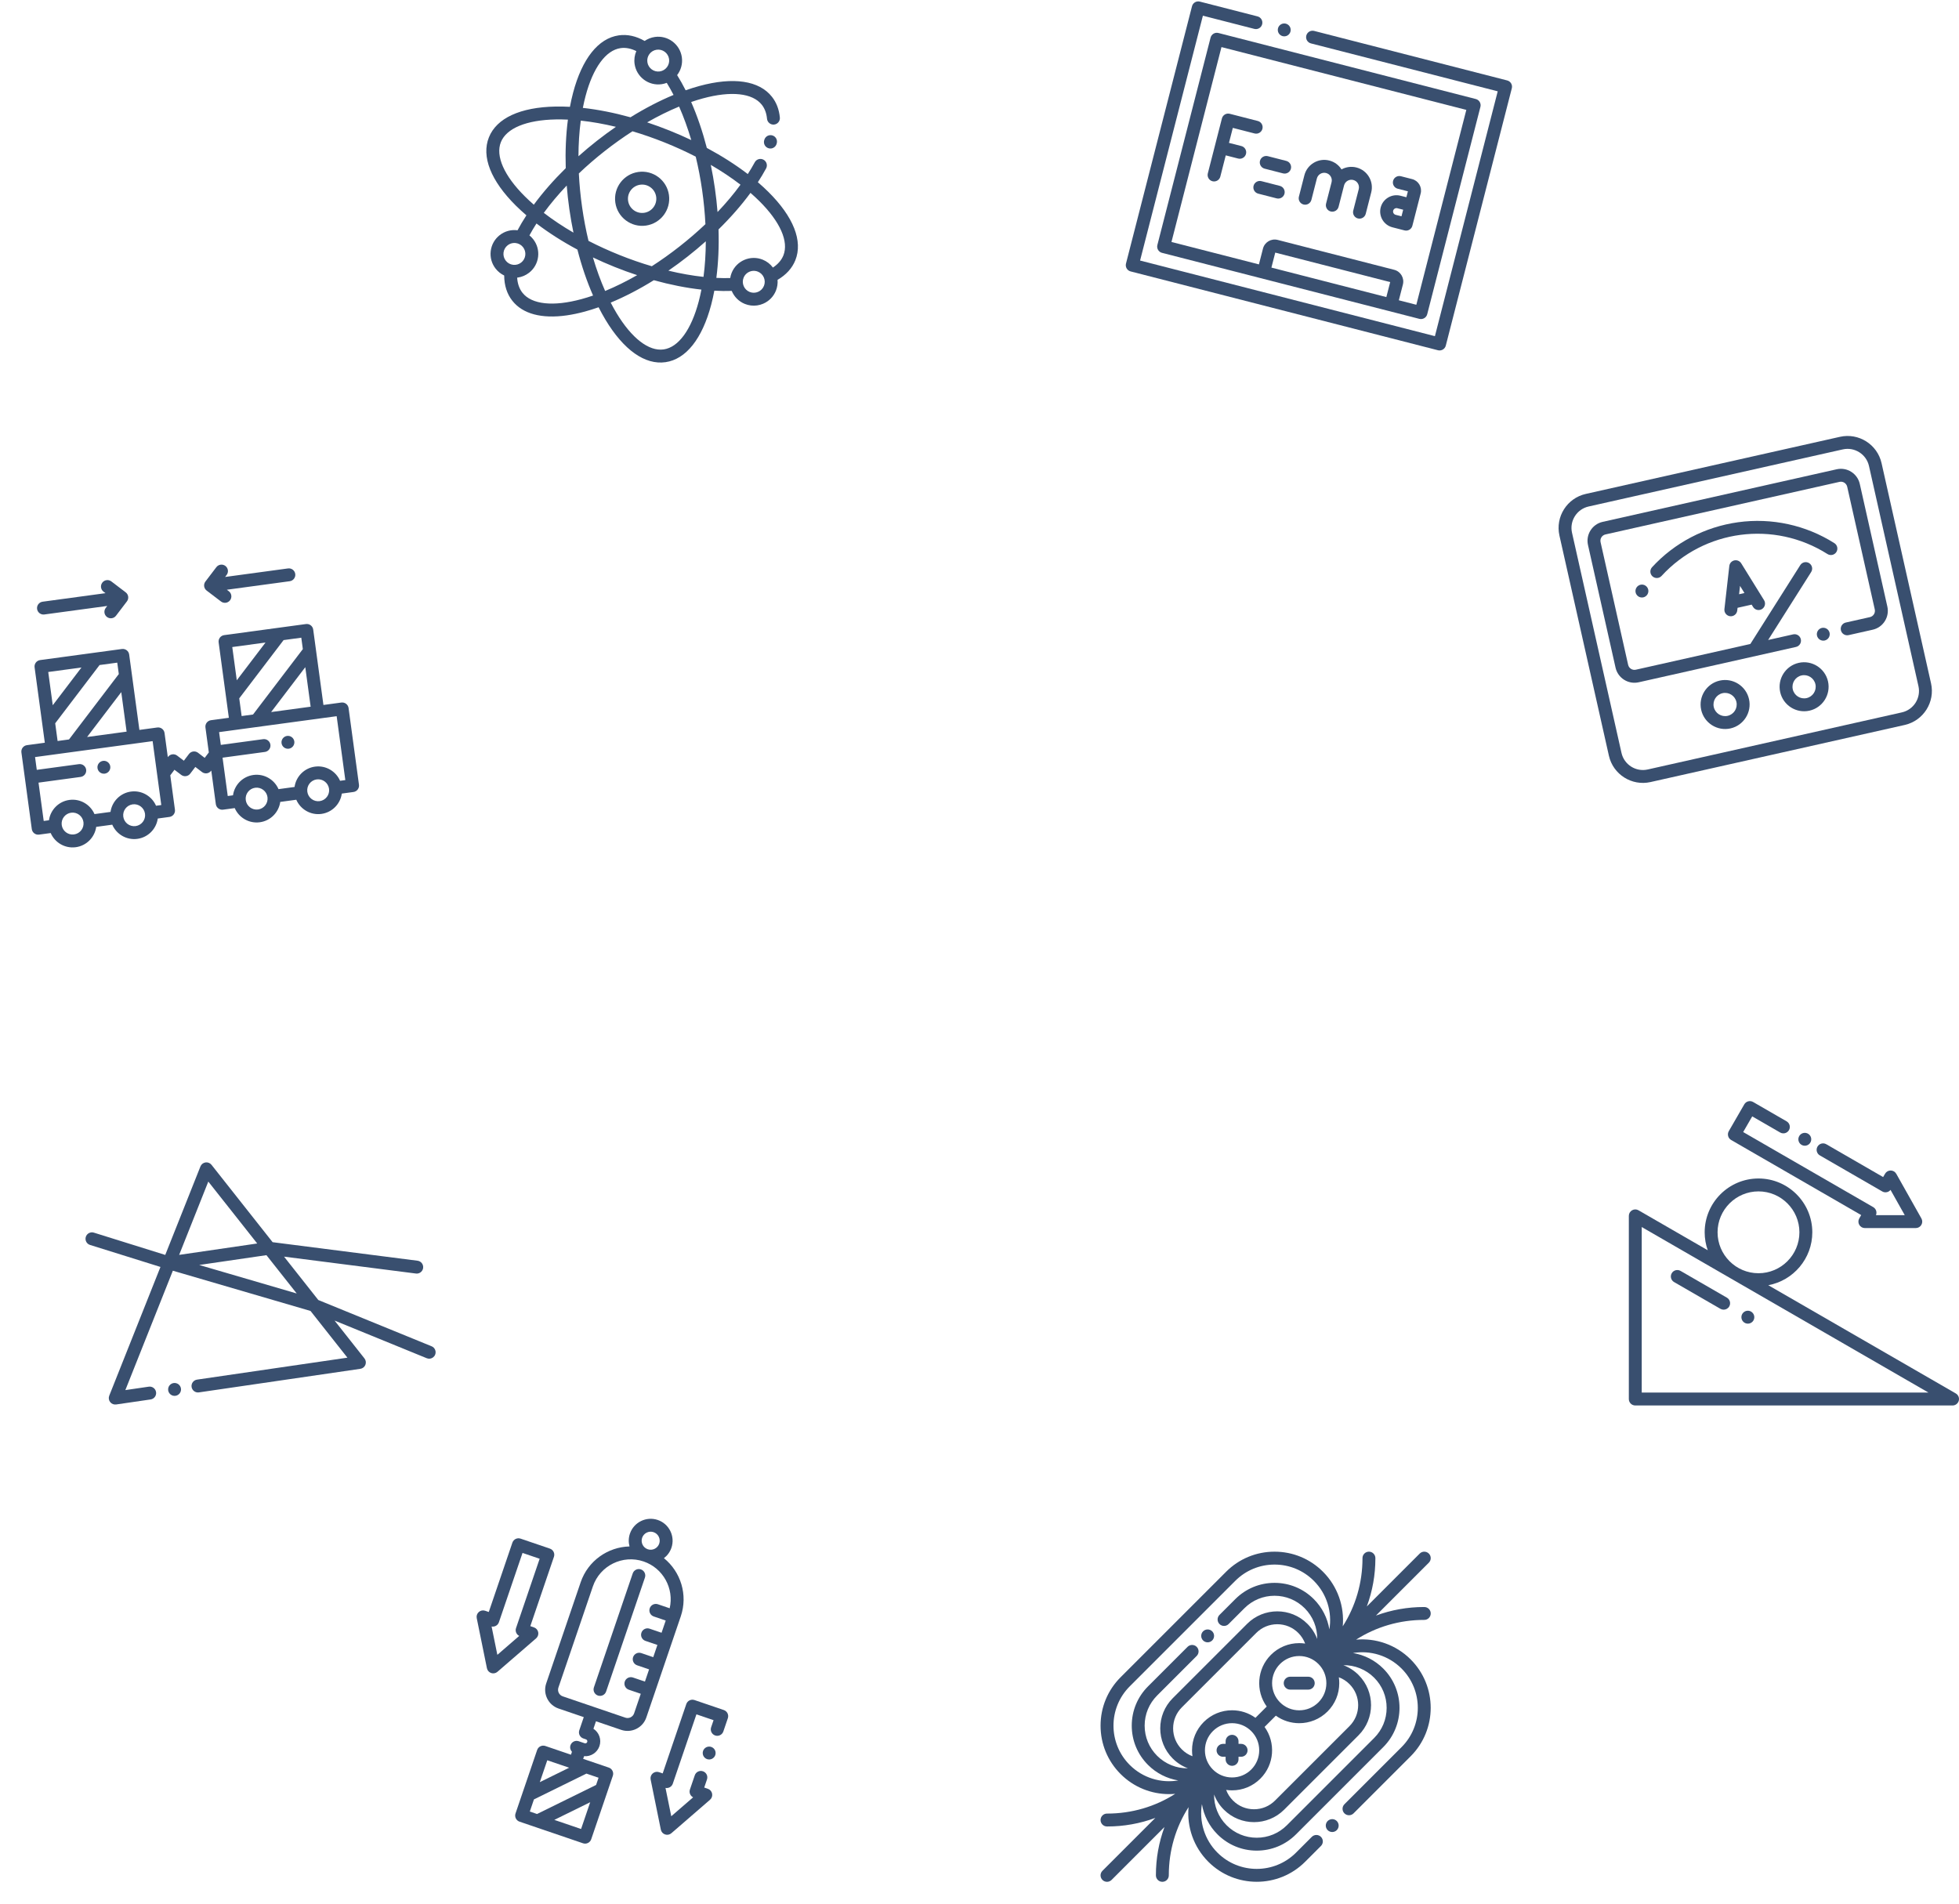 <svg width="178" height="173" viewBox="0 0 178 173" fill="none" xmlns="http://www.w3.org/2000/svg">
<g clip-path="url(#clip0_218_6070)">
<path d="M167.183 39.694L144.087 44.883C142.385 45.265 141.311 46.962 141.694 48.664L146.189 68.673C146.572 70.375 148.268 71.448 149.97 71.066L173.066 65.877C174.768 65.494 175.842 63.798 175.46 62.096L170.964 42.087C170.581 40.385 168.885 39.311 167.183 39.694ZM174.316 62.353C174.557 63.425 173.881 64.493 172.809 64.734L149.713 69.923C148.641 70.163 147.573 69.487 147.333 68.416L142.837 48.407C142.596 47.335 143.272 46.267 144.344 46.026L167.44 40.837C168.512 40.596 169.58 41.272 169.821 42.344L174.316 62.353Z" fill="#394F6F"/>
<path d="M166.885 42.643L145.618 47.422C144.673 47.634 144.076 48.576 144.289 49.522L146.793 60.67C147.006 61.615 147.948 62.212 148.894 61.999L163.186 58.788C163.502 58.717 163.7 58.404 163.629 58.088C163.558 57.772 163.245 57.574 162.929 57.645L160.658 58.155L164.567 51.98C164.74 51.707 164.659 51.345 164.385 51.172C164.112 50.999 163.75 51.08 163.577 51.353L159.041 58.519L148.637 60.856C148.322 60.927 148.008 60.728 147.937 60.413L145.432 49.265C145.361 48.95 145.56 48.636 145.875 48.565L167.142 43.787C167.457 43.716 167.771 43.915 167.842 44.23L170.347 55.378C170.418 55.693 170.219 56.007 169.904 56.078L167.712 56.57C167.396 56.641 167.198 56.955 167.269 57.27C167.34 57.586 167.653 57.785 167.969 57.714L170.16 57.221C171.106 57.009 171.703 56.067 171.49 55.121L168.985 43.973C168.773 43.027 167.831 42.431 166.885 42.643Z" fill="#394F6F"/>
<path d="M165.54 57.058C165.39 57.092 165.257 57.186 165.174 57.317C165.091 57.447 165.063 57.608 165.097 57.758C165.131 57.909 165.225 58.043 165.355 58.125C165.486 58.207 165.647 58.236 165.797 58.202C165.948 58.168 166.081 58.074 166.164 57.943C166.246 57.813 166.274 57.652 166.241 57.502C166.207 57.351 166.112 57.217 165.982 57.135C165.852 57.053 165.691 57.025 165.54 57.058Z" fill="#394F6F"/>
<path d="M156.259 61.846C155.061 62.115 154.306 63.309 154.575 64.507C154.844 65.704 156.038 66.46 157.236 66.191C158.433 65.922 159.189 64.728 158.92 63.53C158.651 62.333 157.457 61.577 156.259 61.846ZM156.979 65.047C156.411 65.175 155.846 64.817 155.718 64.25C155.591 63.682 155.949 63.117 156.516 62.989C157.084 62.862 157.649 63.22 157.776 63.787C157.904 64.355 157.546 64.92 156.979 65.047Z" fill="#394F6F"/>
<path d="M163.437 60.233C162.239 60.502 161.484 61.696 161.753 62.894C162.022 64.092 163.215 64.847 164.413 64.578C165.611 64.309 166.367 63.115 166.098 61.917C165.828 60.72 164.635 59.964 163.437 60.233ZM164.156 63.435C163.589 63.562 163.024 63.204 162.896 62.637C162.769 62.069 163.127 61.504 163.694 61.377C164.261 61.249 164.827 61.607 164.954 62.174C165.082 62.742 164.724 63.307 164.156 63.435Z" fill="#394F6F"/>
<path d="M148.694 53.395C148.52 53.669 148.602 54.031 148.875 54.204C149.012 54.291 149.171 54.313 149.317 54.281C149.463 54.248 149.597 54.159 149.684 54.022C149.685 54.021 149.687 54.018 149.688 54.016C149.859 53.742 149.776 53.384 149.503 53.212C149.23 53.038 148.867 53.122 148.694 53.395Z" fill="#394F6F"/>
<path d="M166.49 50.422C166.637 50.389 166.77 50.3 166.857 50.164C167.03 49.89 166.949 49.528 166.675 49.355C164.078 47.711 160.973 47.036 157.932 47.455C154.928 47.868 152.15 49.32 150.111 51.542C149.892 51.781 149.908 52.151 150.146 52.37C150.384 52.589 150.755 52.573 150.974 52.335C154.853 48.108 161.193 47.271 166.049 50.345C166.185 50.431 166.344 50.455 166.49 50.422Z" fill="#394F6F"/>
<path d="M157.583 50.924C157.34 50.979 157.158 51.182 157.13 51.43L156.686 55.348C156.649 55.669 156.881 55.959 157.202 55.996C157.524 56.032 157.814 55.801 157.85 55.48L157.879 55.231L159.159 54.943L159.291 55.156C159.426 55.374 159.681 55.472 159.917 55.419C159.98 55.405 160.04 55.381 160.098 55.346C160.373 55.175 160.458 54.814 160.287 54.539L158.21 51.187C158.078 50.975 157.827 50.869 157.583 50.924ZM158.018 53.998L158.104 53.24L158.505 53.888L158.018 53.998Z" fill="#394F6F"/>
</g>
<g clip-path="url(#clip1_218_6070)">
<path d="M60.327 141.591C60.633 141.359 60.875 141.037 61.008 140.647C61.362 139.607 60.805 138.473 59.765 138.119C58.725 137.765 57.591 138.323 57.237 139.362C57.104 139.752 57.099 140.155 57.2 140.525C55.243 140.572 53.428 141.821 52.761 143.78L49.63 152.971C49.31 153.91 49.814 154.934 50.753 155.254L53.043 156.034L52.636 157.229C52.532 157.536 52.695 157.869 53.002 157.973L53.242 158.055C53.339 158.088 53.391 158.194 53.358 158.292C53.325 158.389 53.219 158.441 53.121 158.408L52.581 158.224C52.274 158.119 51.941 158.283 51.837 158.589C51.764 158.804 51.823 159.032 51.97 159.185L51.879 159.45L49.55 158.656C49.244 158.552 48.911 158.716 48.806 159.022L46.841 164.79C46.737 165.097 46.901 165.43 47.207 165.534L52.975 167.499C53.282 167.603 53.614 167.44 53.719 167.133L55.684 161.365C55.788 161.059 55.624 160.726 55.318 160.621L52.989 159.828L53.071 159.585C53.677 159.635 54.263 159.27 54.468 158.669C54.672 158.069 54.43 157.422 53.921 157.091L54.152 156.412L56.443 157.192C57.382 157.512 58.406 157.008 58.726 156.069L61.857 146.878C62.524 144.92 61.849 142.822 60.327 141.591ZM51.716 160.632L49.049 161.943L49.727 159.955L51.716 160.632ZM50.366 165.372L53.627 163.768L52.798 166.201L50.366 165.372ZM54.162 162.199L48.797 164.838L48.14 164.614L48.515 163.512L53.284 161.167L54.386 161.542L54.162 162.199ZM58.346 139.74C58.492 139.312 58.959 139.082 59.387 139.228C59.815 139.374 60.045 139.841 59.899 140.269C59.753 140.697 59.286 140.927 58.858 140.781C58.43 140.635 58.2 140.168 58.346 139.74ZM56.82 156.083L51.13 154.145C50.803 154.033 50.627 153.676 50.739 153.349L53.87 144.158C54.516 142.262 56.584 141.244 58.48 141.89C60.258 142.496 61.263 144.351 60.849 146.143L59.78 145.779C59.474 145.675 59.141 145.838 59.036 146.145C58.932 146.451 59.096 146.784 59.402 146.888L60.489 147.259L60.111 148.368L59.024 147.998C58.718 147.893 58.385 148.057 58.281 148.363C58.176 148.67 58.34 149.003 58.646 149.107L59.733 149.477L59.355 150.587L58.269 150.216C57.962 150.112 57.629 150.276 57.525 150.582C57.421 150.888 57.584 151.221 57.891 151.326L58.978 151.696L58.6 152.805L57.513 152.435C57.206 152.33 56.874 152.494 56.769 152.801C56.665 153.107 56.829 153.44 57.135 153.544L58.222 153.914L57.617 155.692C57.505 156.019 57.148 156.195 56.82 156.083Z" fill="#394F6F"/>
<path d="M58.234 142.611C57.928 142.507 57.595 142.671 57.491 142.977L53.964 153.33C53.859 153.637 54.023 153.97 54.33 154.074C54.636 154.178 54.969 154.015 55.073 153.708L58.6 143.355C58.704 143.049 58.541 142.716 58.234 142.611Z" fill="#394F6F"/>
<path d="M64.705 162.99C64.665 162.784 64.518 162.615 64.319 162.547L63.988 162.434L64.238 161.699C64.342 161.393 64.179 161.06 63.872 160.956C63.566 160.852 63.233 161.015 63.129 161.322L62.689 162.611C62.594 162.891 62.723 163.193 62.979 163.323L60.993 165.042L60.469 162.468C60.752 162.522 61.038 162.361 61.133 162.081L63.279 155.781L64.836 156.312L64.615 156.959C64.511 157.265 64.675 157.598 64.981 157.702C65.287 157.807 65.62 157.643 65.725 157.337L66.134 156.135C66.238 155.828 66.074 155.495 65.768 155.391L63.103 154.483C62.796 154.379 62.463 154.543 62.359 154.849L60.213 161.149L59.882 161.036C59.683 160.968 59.463 161.012 59.306 161.15C59.148 161.289 59.077 161.501 59.119 161.707L60.045 166.258C60.086 166.462 60.233 166.628 60.43 166.695C60.627 166.763 60.845 166.72 61.002 166.584L64.513 163.545C64.672 163.408 64.745 163.196 64.705 162.99Z" fill="#394F6F"/>
<path d="M64.626 158.742C64.48 158.693 64.317 158.703 64.178 158.771C64.04 158.839 63.932 158.962 63.882 159.108C63.833 159.254 63.843 159.417 63.911 159.555C63.979 159.694 64.102 159.802 64.248 159.852C64.394 159.901 64.557 159.891 64.695 159.822C64.834 159.755 64.942 159.632 64.992 159.486C65.041 159.34 65.031 159.177 64.963 159.038C64.895 158.9 64.772 158.792 64.626 158.742Z" fill="#394F6F"/>
<path d="M48.517 147.879L48.186 147.767L50.332 141.467C50.436 141.16 50.273 140.828 49.966 140.723L47.301 139.815C46.995 139.711 46.662 139.875 46.557 140.181L44.411 146.481L44.08 146.368C43.881 146.3 43.662 146.344 43.504 146.483C43.346 146.621 43.275 146.834 43.317 147.039L44.243 151.59C44.284 151.794 44.431 151.961 44.628 152.028C44.825 152.095 45.043 152.052 45.2 151.916L48.712 148.877C48.87 148.74 48.944 148.528 48.904 148.322C48.863 148.116 48.716 147.947 48.517 147.879ZM45.191 150.374L44.668 147.8C44.95 147.854 45.236 147.693 45.332 147.413L47.478 141.114L49.034 141.644L46.888 147.943C46.792 148.223 46.921 148.526 47.178 148.655L45.191 150.374Z" fill="#394F6F"/>
</g>
<g clip-path="url(#clip2_218_6070)">
<path d="M109.729 149.238C109.884 149.238 110.035 149.176 110.144 149.067C110.253 148.958 110.315 148.807 110.315 148.652C110.315 148.498 110.253 148.347 110.144 148.238C110.035 148.129 109.884 148.067 109.729 148.067C109.575 148.067 109.424 148.129 109.315 148.238C109.206 148.347 109.144 148.498 109.144 148.652C109.144 148.807 109.206 148.958 109.315 149.067C109.424 149.176 109.575 149.238 109.729 149.238Z" fill="#394F6F"/>
<path d="M121.049 165.304C120.895 165.304 120.744 165.366 120.635 165.475C120.526 165.585 120.463 165.735 120.463 165.89C120.463 166.044 120.526 166.195 120.635 166.304C120.744 166.413 120.895 166.475 121.049 166.475C121.203 166.475 121.354 166.413 121.463 166.304C121.572 166.195 121.635 166.044 121.635 165.89C121.635 165.735 121.572 165.584 121.463 165.475C121.354 165.366 121.203 165.304 121.049 165.304Z" fill="#394F6F"/>
<path d="M123.217 148.994C125.045 147.827 127.169 147.201 129.39 147.201H129.414C129.738 147.201 130 146.939 130 146.615C130 146.291 129.738 146.029 129.414 146.029H129.39C127.89 146.029 126.423 146.291 125.022 146.807L129.828 142.001C130.057 141.772 130.057 141.401 129.828 141.172C129.599 140.943 129.228 140.943 128.999 141.172L124.193 145.978C124.709 144.577 124.971 143.11 124.971 141.61V141.586C124.971 141.262 124.708 141 124.385 141C124.061 141 123.799 141.262 123.799 141.586V141.61C123.799 143.831 123.173 145.955 122.006 147.783C122.166 146 121.557 144.171 120.208 142.822C119.033 141.647 117.471 141 115.809 141C114.148 141 112.585 141.647 111.41 142.822L101.822 152.41C100.647 153.585 100 155.148 100 156.809C100 158.471 100.647 160.033 101.822 161.208C103.029 162.416 104.624 163.031 106.226 163.031C106.412 163.031 106.598 163.022 106.784 163.005C104.956 164.173 102.831 164.799 100.61 164.799H100.586C100.262 164.799 100 165.061 100 165.385C100 165.708 100.262 165.971 100.586 165.971H100.61C102.11 165.971 103.577 165.709 104.978 165.193L100.172 169.999C99.943 170.228 99.943 170.599 100.172 170.828C100.287 170.942 100.436 171 100.586 171C100.736 171 100.886 170.942 101.001 170.828L105.807 166.022C105.291 167.423 105.029 168.89 105.029 170.39V170.414C105.029 170.738 105.292 171 105.615 171C105.939 171 106.201 170.738 106.201 170.414V170.39C106.201 168.169 106.827 166.043 107.996 164.215C107.835 165.999 108.444 167.83 109.792 169.178C111.004 170.391 112.597 170.997 114.191 170.997C115.784 170.997 117.377 170.391 118.59 169.178L120.024 167.743C120.253 167.515 120.253 167.144 120.024 166.915C119.795 166.686 119.424 166.686 119.195 166.915L117.761 168.349C115.792 170.318 112.589 170.318 110.62 168.349C109.43 167.159 108.949 165.505 109.21 163.942C109.379 164.96 109.859 165.925 110.622 166.687C111.575 167.641 112.842 168.166 114.191 168.166C115.539 168.166 116.806 167.641 117.759 166.687L125.687 158.76C127.655 156.792 127.655 153.59 125.687 151.622C124.925 150.859 123.957 150.378 122.935 150.21C124.5 149.947 126.156 150.427 127.349 151.62C129.318 153.589 129.318 156.792 127.349 158.761L122.159 163.951C121.93 164.18 121.93 164.551 122.159 164.78C122.274 164.894 122.424 164.951 122.573 164.951C122.723 164.951 122.873 164.894 122.988 164.78L128.178 159.59C130.603 157.164 130.603 153.217 128.178 150.792C126.829 149.443 125 148.834 123.217 148.994ZM116.307 154.693C115.345 153.732 115.345 152.167 116.307 151.205C116.773 150.739 117.392 150.483 118.051 150.483C118.71 150.483 119.329 150.739 119.795 151.205C120.261 151.671 120.517 152.29 120.517 152.949C120.517 153.608 120.261 154.227 119.795 154.693C119.329 155.159 118.71 155.416 118.051 155.416C117.392 155.416 116.773 155.159 116.307 154.693ZM118.051 149.311C117.079 149.311 116.165 149.689 115.478 150.377C114.201 151.654 114.074 153.653 115.098 155.074L114.074 156.097C113.459 155.653 112.723 155.412 111.949 155.412C110.977 155.412 110.064 155.791 109.376 156.478C108.689 157.165 108.311 158.079 108.311 159.051C108.311 159.232 108.324 159.412 108.35 159.588C107.99 159.455 107.663 159.245 107.385 158.967C106.874 158.456 106.593 157.778 106.593 157.057C106.593 156.335 106.874 155.657 107.385 155.146L114.146 148.385C114.657 147.874 115.335 147.593 116.057 147.593C116.778 147.593 117.457 147.874 117.967 148.385C118.244 148.662 118.454 148.99 118.588 149.35C118.412 149.324 118.232 149.311 118.051 149.311ZM110.205 160.795C109.739 160.329 109.483 159.71 109.483 159.051C109.483 158.392 109.739 157.773 110.205 157.307C110.671 156.841 111.29 156.584 111.949 156.584C112.608 156.584 113.227 156.841 113.693 157.307C114.159 157.772 114.416 158.392 114.416 159.051C114.416 159.709 114.159 160.329 113.693 160.795C113.228 161.261 112.608 161.517 111.949 161.517C111.29 161.517 110.671 161.261 110.205 160.795ZM111.949 162.689C112.921 162.689 113.835 162.311 114.522 161.623C115.799 160.346 115.926 158.347 114.902 156.926L115.926 155.902C116.558 156.358 117.304 156.586 118.051 156.586C118.982 156.586 119.914 156.231 120.624 155.522C121.311 154.835 121.689 153.921 121.689 152.949C121.689 152.768 121.676 152.588 121.65 152.412C122.01 152.546 122.338 152.756 122.616 153.033C123.126 153.544 123.407 154.222 123.407 154.943C123.407 155.665 123.126 156.343 122.616 156.854L115.854 163.615C115.343 164.126 114.665 164.407 113.943 164.407C113.222 164.407 112.543 164.126 112.033 163.615C111.754 163.337 111.545 163.01 111.412 162.65C111.588 162.676 111.768 162.689 111.949 162.689ZM102.651 160.38C100.682 158.411 100.682 155.208 102.651 153.239L112.239 143.651C113.193 142.697 114.461 142.172 115.809 142.172C117.158 142.172 118.426 142.697 119.38 143.651C120.572 144.843 121.053 146.499 120.79 148.063C120.622 147.042 120.141 146.076 119.378 145.313C118.425 144.359 117.157 143.834 115.809 143.834C114.461 143.834 113.194 144.359 112.24 145.313L110.806 146.747C110.577 146.976 110.577 147.347 110.806 147.576C111.035 147.805 111.406 147.805 111.635 147.576L113.069 146.141C113.801 145.409 114.774 145.006 115.809 145.006C116.845 145.006 117.818 145.409 118.55 146.141C119.304 146.896 119.699 147.908 119.685 148.936C119.493 148.421 119.192 147.952 118.795 147.556C117.285 146.046 114.828 146.046 113.318 147.556L106.556 154.318C105.046 155.828 105.046 158.285 106.556 159.795C106.955 160.194 107.423 160.494 107.937 160.685C106.909 160.7 105.896 160.305 105.141 159.55C104.409 158.818 104.006 157.845 104.006 156.809C104.006 155.774 104.409 154.801 105.141 154.069L108.734 150.476C108.963 150.248 108.963 149.876 108.734 149.648C108.505 149.419 108.134 149.419 107.905 149.648L104.313 153.24C103.359 154.194 102.834 155.461 102.834 156.809C102.834 158.157 103.359 159.425 104.313 160.378C105.076 161.142 106.042 161.621 107.061 161.789C105.497 162.052 103.842 161.571 102.651 160.38ZM125.994 155.191C125.994 156.226 125.591 157.199 124.859 157.931L116.931 165.859C116.199 166.591 115.226 166.994 114.191 166.994C113.155 166.994 112.182 166.591 111.45 165.859C110.695 165.104 110.3 164.091 110.315 163.063C110.506 163.577 110.806 164.045 111.205 164.444C111.96 165.199 112.952 165.577 113.943 165.577C114.935 165.577 115.927 165.199 116.682 164.444L123.444 157.682C124.954 156.172 124.954 153.715 123.444 152.205C123.048 151.808 122.579 151.508 122.064 151.315C123.092 151.302 124.105 151.697 124.859 152.451C125.591 153.182 125.994 154.155 125.994 155.191Z" fill="#394F6F"/>
<path d="M112.535 159.873V159.637H112.771C113.094 159.637 113.357 159.374 113.357 159.051C113.357 158.727 113.094 158.465 112.771 158.465H112.535V158.229C112.535 157.905 112.272 157.643 111.949 157.643C111.625 157.643 111.363 157.905 111.363 158.229V158.465H111.127C110.804 158.465 110.541 158.727 110.541 159.051C110.541 159.374 110.804 159.637 111.127 159.637H111.363V159.873C111.363 160.196 111.625 160.459 111.949 160.459C112.272 160.459 112.535 160.196 112.535 159.873Z" fill="#394F6F"/>
<path d="M119.458 152.949C119.458 152.626 119.196 152.363 118.872 152.363H117.229C116.905 152.363 116.643 152.626 116.643 152.949C116.643 153.273 116.905 153.535 117.229 153.535H118.872C119.196 153.535 119.458 153.273 119.458 152.949Z" fill="#394F6F"/>
</g>
<g clip-path="url(#clip3_218_6070)">
<path d="M31.013 63.84L29.388 64.06L28.459 57.209C28.415 56.888 28.12 56.663 27.799 56.707L20.367 57.714C20.047 57.758 19.822 58.053 19.866 58.374L20.794 65.225L19.169 65.445C18.848 65.489 18.623 65.784 18.667 66.105L18.974 68.373L18.6 68.867L17.993 68.403C17.869 68.308 17.713 68.267 17.559 68.288C17.559 68.288 17.559 68.288 17.558 68.288C17.404 68.309 17.265 68.39 17.171 68.514L16.706 69.126L16.092 68.66C15.969 68.566 15.813 68.525 15.659 68.546C15.658 68.546 15.658 68.546 15.657 68.546C15.503 68.567 15.364 68.649 15.27 68.773L15.248 68.802L14.951 66.609C14.907 66.288 14.612 66.063 14.291 66.107L12.666 66.327L11.737 59.476C11.693 59.155 11.398 58.93 11.077 58.974L3.645 59.981C3.325 60.025 3.1 60.32 3.143 60.641L4.072 67.492L2.447 67.712C2.126 67.756 1.901 68.051 1.945 68.372L2.889 75.339C2.933 75.66 3.228 75.885 3.549 75.841L4.606 75.698C4.983 76.567 5.903 77.118 6.887 76.985C7.87 76.852 8.611 76.075 8.742 75.137L10.2 74.939C10.576 75.808 11.497 76.36 12.48 76.227C13.464 76.094 14.204 75.317 14.336 74.379L15.393 74.235C15.714 74.192 15.939 73.897 15.895 73.576L15.472 70.452L15.852 69.948L16.464 70.413C16.587 70.507 16.743 70.548 16.897 70.527L16.898 70.527C17.052 70.506 17.191 70.425 17.285 70.301L17.748 69.691L18.355 70.156C18.479 70.25 18.635 70.292 18.79 70.271C18.944 70.25 19.084 70.168 19.178 70.044L19.197 70.019L19.611 73.072C19.655 73.393 19.95 73.618 20.271 73.574L21.328 73.431C21.705 74.3 22.625 74.851 23.609 74.718C24.592 74.585 25.333 73.808 25.464 72.87L26.922 72.672C27.298 73.541 28.219 74.093 29.202 73.96C30.186 73.826 30.926 73.049 31.058 72.112L32.115 71.968C32.436 71.925 32.661 71.63 32.617 71.309L31.673 64.341C31.629 64.021 31.334 63.796 31.013 63.84ZM11.504 66.484L7.913 66.971L11.018 62.893L11.504 66.484ZM7.403 60.654L4.793 64.084L4.383 61.064L7.403 60.654ZM5.016 65.726L9.046 60.432L10.654 60.214L10.795 61.251L6.27 67.194L5.234 67.335L5.016 65.726ZM6.729 75.824C6.185 75.898 5.682 75.515 5.608 74.971C5.535 74.427 5.918 73.924 6.462 73.85C7.006 73.776 7.509 74.159 7.583 74.703C7.656 75.247 7.274 75.75 6.729 75.824ZM12.323 75.066C11.778 75.139 11.276 74.757 11.202 74.212C11.128 73.668 11.511 73.165 12.055 73.091C12.599 73.018 13.102 73.401 13.176 73.945C13.25 74.489 12.867 74.992 12.323 75.066ZM14.655 73.153L14.178 73.218C13.802 72.349 12.881 71.797 11.898 71.93C10.914 72.064 10.174 72.841 10.042 73.778L8.585 73.976C8.208 73.107 7.288 72.555 6.304 72.689C5.321 72.822 4.581 73.599 4.449 74.537L3.972 74.601L3.5 71.118L7.327 70.599C7.648 70.555 7.872 70.26 7.829 69.939C7.785 69.619 7.49 69.394 7.169 69.437L3.342 69.956L3.185 68.795L13.868 67.347L14.655 73.153ZM28.226 64.217L24.635 64.704L27.739 60.626L28.226 64.217ZM24.125 58.387L21.515 61.817L21.105 58.797L24.125 58.387ZM21.738 63.459L25.768 58.165L27.376 57.947L27.517 58.984L22.992 64.927L21.956 65.067L21.738 63.459ZM23.451 73.557C22.907 73.631 22.404 73.248 22.331 72.704C22.257 72.159 22.64 71.656 23.184 71.583C23.728 71.509 24.231 71.892 24.305 72.436C24.378 72.98 23.996 73.483 23.451 73.557ZM29.045 72.799C28.501 72.872 27.998 72.49 27.924 71.945C27.85 71.401 28.233 70.898 28.777 70.824C29.321 70.751 29.824 71.133 29.898 71.678C29.972 72.222 29.589 72.725 29.045 72.799ZM31.377 70.886L30.9 70.951C30.524 70.082 29.603 69.53 28.62 69.663C27.636 69.796 26.896 70.574 26.764 71.511L25.307 71.709C24.93 70.84 24.01 70.288 23.026 70.421C22.043 70.555 21.302 71.332 21.171 72.269L20.694 72.334L20.222 68.85L24.068 68.329C24.389 68.285 24.614 67.99 24.57 67.67C24.527 67.349 24.232 67.124 23.911 67.168L20.064 67.689L19.907 66.528L30.59 65.079L31.377 70.886Z" fill="#394F6F"/>
<path d="M4.03 55.837L9.743 55.063L9.607 55.243C9.41 55.5 9.46 55.868 9.718 56.064C9.847 56.162 10.003 56.198 10.151 56.178C10.3 56.158 10.441 56.081 10.539 55.953L11.533 54.647C11.729 54.389 11.679 54.022 11.421 53.826L10.116 52.832C9.858 52.636 9.491 52.686 9.295 52.943C9.099 53.201 9.149 53.569 9.406 53.765L9.586 53.901L3.872 54.676C3.552 54.72 3.327 55.015 3.37 55.336C3.414 55.656 3.709 55.881 4.03 55.837Z" fill="#394F6F"/>
<path d="M20.082 54.659C20.211 54.757 20.367 54.793 20.516 54.773C20.664 54.753 20.805 54.676 20.903 54.547C21.099 54.29 21.049 53.922 20.792 53.726L20.612 53.589L26.326 52.815C26.646 52.771 26.871 52.476 26.828 52.155C26.784 51.835 26.489 51.61 26.168 51.653L20.455 52.428L20.591 52.248C20.788 51.991 20.738 51.623 20.48 51.427C20.223 51.231 19.855 51.281 19.659 51.538L18.665 52.844C18.469 53.101 18.519 53.469 18.777 53.665L20.082 54.659Z" fill="#394F6F"/>
<path d="M9.361 69.14C9.208 69.161 9.067 69.243 8.973 69.366C8.879 69.489 8.838 69.647 8.859 69.799C8.88 69.952 8.961 70.094 9.085 70.187C9.207 70.28 9.365 70.322 9.518 70.301C9.671 70.281 9.812 70.198 9.906 70.076C9.999 69.953 10.041 69.795 10.02 69.642C10 69.489 9.917 69.348 9.794 69.255C9.672 69.161 9.514 69.12 9.361 69.14Z" fill="#394F6F"/>
<path d="M26.084 66.873C25.93 66.894 25.789 66.976 25.696 67.099C25.602 67.222 25.561 67.38 25.582 67.532C25.602 67.685 25.684 67.827 25.807 67.92C25.93 68.013 26.088 68.055 26.241 68.034C26.394 68.014 26.535 67.931 26.628 67.809C26.721 67.686 26.764 67.528 26.743 67.375C26.722 67.222 26.64 67.081 26.517 66.988C26.394 66.894 26.236 66.852 26.084 66.873Z" fill="#394F6F"/>
</g>
<g clip-path="url(#clip4_218_6070)">
<path d="M15.777 125.677C15.625 125.699 15.484 125.783 15.392 125.906C15.3 126.03 15.26 126.189 15.282 126.341C15.304 126.494 15.388 126.634 15.512 126.726C15.635 126.818 15.794 126.859 15.946 126.836C16.099 126.814 16.239 126.73 16.331 126.607C16.424 126.483 16.464 126.324 16.442 126.172C16.419 126.02 16.336 125.879 16.212 125.787C16.088 125.695 15.93 125.655 15.777 125.677Z" fill="#394F6F"/>
<path d="M39.217 122.336L28.922 118.132L25.809 114.191L37.792 115.725C37.846 115.732 37.9 115.731 37.951 115.724C38.205 115.687 38.413 115.485 38.447 115.218C38.488 114.897 38.262 114.604 37.941 114.562L24.771 112.877L19.218 105.847C19.088 105.683 18.88 105.6 18.673 105.63C18.466 105.66 18.291 105.799 18.213 105.993L15.015 114.035L8.531 112.01C8.222 111.913 7.894 112.085 7.797 112.394C7.701 112.703 7.873 113.032 8.182 113.128L14.58 115.127L9.926 126.827C9.849 127.022 9.881 127.243 10.011 127.407C10.14 127.571 10.348 127.654 10.555 127.624L13.686 127.167C14.006 127.12 14.228 126.822 14.181 126.502C14.134 126.182 13.836 125.96 13.517 126.007L11.39 126.318L15.706 115.469L28.214 119.126L31.568 123.371L17.903 125.366C17.583 125.413 17.362 125.711 17.408 126.031C17.455 126.351 17.753 126.573 18.073 126.526L32.741 124.384C32.949 124.354 33.124 124.215 33.201 124.021C33.279 123.826 33.246 123.605 33.117 123.441L30.399 120L38.774 123.421C38.875 123.462 38.98 123.473 39.08 123.459C39.278 123.43 39.457 123.299 39.538 123.1C39.66 122.801 39.517 122.459 39.217 122.336ZM26.96 117.538L18.102 114.948L24.209 114.056L26.96 117.538ZM18.927 107.37L23.371 112.995L16.278 114.03L18.927 107.37Z" fill="#394F6F"/>
</g>
<g clip-path="url(#clip5_218_6070)">
<path d="M177.707 126.621L160.672 116.787C162.944 116.366 164.671 114.371 164.671 111.979C164.671 109.283 162.477 107.089 159.781 107.089C157.084 107.089 154.891 109.283 154.891 111.979C154.891 112.551 154.99 113.1 155.171 113.61L148.879 109.978C148.698 109.873 148.474 109.873 148.293 109.978C148.112 110.082 148 110.276 148 110.485V127.129C148 127.453 148.262 127.715 148.586 127.715H177.414C177.679 127.715 177.911 127.537 177.98 127.28C178.049 127.024 177.937 126.754 177.707 126.621ZM159.781 108.261C161.831 108.261 163.499 109.929 163.499 111.979C163.499 114.03 161.831 115.698 159.781 115.698C157.73 115.698 156.063 114.03 156.063 111.979C156.063 109.929 157.73 108.261 159.781 108.261ZM149.172 126.543V111.5L175.227 126.543H149.172Z" fill="#394F6F"/>
<path d="M157.297 103.591L169.113 110.413L168.938 110.716C168.833 110.897 168.833 111.12 168.938 111.301C169.043 111.483 169.236 111.594 169.445 111.594H174.074C174.282 111.594 174.475 111.484 174.58 111.304C174.685 111.124 174.687 110.902 174.585 110.721L172.3 106.662C172.196 106.478 172.003 106.364 171.792 106.363C171.579 106.362 171.387 106.474 171.282 106.656L171.107 106.959L165.942 103.977C165.662 103.815 165.304 103.912 165.142 104.192C164.98 104.472 165.076 104.83 165.356 104.992L171.028 108.267C171.163 108.345 171.323 108.366 171.473 108.325C171.594 108.293 171.701 108.222 171.779 108.125L173.072 110.423H170.454C170.503 110.304 170.513 110.172 170.479 110.046C170.439 109.896 170.341 109.768 170.206 109.691L158.39 102.869L159.212 101.445L161.75 102.91C162.03 103.072 162.388 102.976 162.55 102.696C162.712 102.415 162.616 102.057 162.336 101.895L159.291 100.137C159.011 99.975 158.652 100.071 158.49 100.352L157.082 102.79C157.005 102.925 156.984 103.085 157.024 103.235C157.064 103.385 157.162 103.513 157.297 103.591Z" fill="#394F6F"/>
<path d="M163.989 104.113C164.143 104.113 164.294 104.05 164.404 103.941C164.512 103.832 164.575 103.681 164.575 103.527C164.575 103.372 164.512 103.222 164.404 103.113C164.294 103.003 164.143 102.941 163.989 102.941C163.835 102.941 163.684 103.003 163.575 103.113C163.466 103.222 163.403 103.372 163.403 103.527C163.403 103.681 163.466 103.832 163.575 103.941C163.684 104.05 163.835 104.113 163.989 104.113Z" fill="#394F6F"/>
<path d="M152.111 116.5L156.322 118.932C156.415 118.985 156.516 119.01 156.615 119.01C156.817 119.01 157.014 118.905 157.123 118.717C157.285 118.437 157.189 118.078 156.908 117.917L152.697 115.485C152.417 115.324 152.059 115.42 151.897 115.7C151.735 115.98 151.831 116.339 152.111 116.5Z" fill="#394F6F"/>
<path d="M158.816 120.28C158.969 120.28 159.122 120.22 159.237 120.101C159.462 119.868 159.455 119.497 159.222 119.272L159.218 119.268C158.986 119.044 158.617 119.052 158.392 119.285C158.167 119.518 158.176 119.891 158.409 120.116C158.522 120.225 158.669 120.28 158.816 120.28Z" fill="#394F6F"/>
</g>
<g clip-path="url(#clip6_218_6070)">
<path d="M57.998 15.626C56.654 15.818 55.718 17.067 55.91 18.41C56.102 19.754 57.351 20.69 58.694 20.498C60.038 20.306 60.974 19.057 60.782 17.713C60.59 16.37 59.341 15.434 57.998 15.626ZM58.529 19.338C57.825 19.439 57.171 18.948 57.07 18.244C56.969 17.541 57.46 16.887 58.164 16.786C58.867 16.685 59.522 17.176 59.622 17.879C59.723 18.583 59.232 19.237 58.529 19.338Z" fill="#394F6F"/>
<path d="M70.179 12.305C69.869 12.213 69.543 12.39 69.451 12.7L69.439 12.739C69.345 13.049 69.52 13.376 69.829 13.47C69.914 13.496 70 13.502 70.082 13.49C70.301 13.459 70.492 13.305 70.561 13.08L70.575 13.034C70.667 12.723 70.49 12.397 70.179 12.305Z" fill="#394F6F"/>
<path d="M69.822 17.442C69.522 17.144 69.201 16.85 68.862 16.559C69.135 16.139 69.385 15.72 69.61 15.306C69.763 15.021 69.657 14.665 69.373 14.512C69.088 14.358 68.732 14.464 68.579 14.748C68.388 15.102 68.176 15.459 67.946 15.817C66.844 14.973 65.59 14.173 64.224 13.441C63.836 11.946 63.356 10.536 62.801 9.269C63.158 9.147 63.509 9.038 63.855 8.944C66.427 8.244 68.384 8.455 69.222 9.522C69.488 9.861 69.646 10.288 69.693 10.791C69.724 11.113 70.009 11.35 70.331 11.32C70.653 11.29 70.89 11.004 70.86 10.682C70.792 9.951 70.551 9.317 70.144 8.799C68.984 7.321 66.641 6.971 63.547 7.813C63.139 7.924 62.722 8.056 62.3 8.204C62.053 7.716 61.794 7.255 61.526 6.825C61.869 6.378 62.039 5.799 61.954 5.198C61.784 4.015 60.684 3.19 59.501 3.359C59.157 3.408 58.843 3.537 58.575 3.722C57.789 3.274 56.998 3.102 56.222 3.213C54.363 3.479 52.889 5.333 52.071 8.433C51.963 8.842 51.868 9.268 51.786 9.707C51.339 9.683 50.903 9.674 50.48 9.682C47.274 9.741 45.124 10.733 44.425 12.476C43.725 14.22 44.593 16.423 46.869 18.682C47.17 18.98 47.492 19.275 47.831 19.567C47.532 20.024 47.263 20.479 47.025 20.926C47.016 20.925 47.008 20.923 46.999 20.922C46.425 20.853 45.857 21.012 45.401 21.369C44.946 21.727 44.657 22.241 44.588 22.815C44.519 23.39 44.678 23.958 45.035 24.413C45.246 24.682 45.512 24.892 45.812 25.034C45.818 25.939 46.064 26.709 46.548 27.325C47.492 28.528 49.219 28.983 51.497 28.658C52.018 28.583 52.568 28.468 53.144 28.311C53.553 28.2 53.969 28.069 54.39 27.921C54.593 28.319 54.803 28.701 55.021 29.064C56.675 31.811 58.61 33.177 60.469 32.911C62.328 32.645 63.803 30.791 64.621 27.691C64.729 27.281 64.824 26.855 64.906 26.415C65.453 26.446 65.981 26.452 66.487 26.434C66.703 26.955 67.119 27.392 67.682 27.619C68.04 27.762 68.421 27.807 68.793 27.754C68.979 27.727 69.164 27.676 69.341 27.6C69.874 27.372 70.286 26.951 70.502 26.414C70.629 26.096 70.678 25.761 70.651 25.43C71.432 24.973 71.975 24.375 72.267 23.648C72.966 21.904 72.098 19.701 69.822 17.442ZM67.283 16.784C66.678 17.615 65.978 18.448 65.198 19.268C65.142 18.559 65.062 17.84 64.958 17.116C64.855 16.395 64.729 15.682 64.584 14.983C65.562 15.552 66.468 16.156 67.283 16.784ZM61.747 22.394C60.918 23.045 60.073 23.647 59.226 24.193C58.254 23.906 57.271 23.566 56.295 23.174C55.315 22.781 54.37 22.349 53.473 21.888C53.238 20.907 53.043 19.887 52.894 18.842C52.744 17.798 52.645 16.765 52.596 15.759C53.33 15.061 54.117 14.38 54.944 13.73C55.775 13.078 56.62 12.476 57.469 11.929C58.436 12.216 59.417 12.557 60.397 12.95C61.375 13.343 62.319 13.773 63.215 14.234C63.453 15.219 63.649 16.241 63.798 17.282C63.948 18.328 64.046 19.361 64.096 20.369C63.364 21.063 62.578 21.741 61.747 22.394ZM64.131 21.927C64.127 23.057 64.058 24.142 63.922 25.16C62.903 25.05 61.831 24.86 60.732 24.596C61.317 24.193 61.898 23.766 62.471 23.316C63.046 22.864 63.6 22.401 64.131 21.927ZM57.893 25.003C56.911 25.566 55.935 26.049 54.984 26.441C54.568 25.501 54.196 24.478 53.876 23.394C54.519 23.699 55.181 23.989 55.858 24.261C56.535 24.533 57.215 24.78 57.893 25.003ZM52.106 21.14C51.129 20.572 50.224 19.968 49.411 19.342C50.016 18.515 50.716 17.681 51.494 16.861C51.55 17.57 51.63 18.286 51.733 19.008C51.837 19.73 51.961 20.443 52.106 21.14ZM52.56 14.199C52.564 13.068 52.634 11.981 52.77 10.961C53.792 11.07 54.864 11.26 55.963 11.525C55.377 11.929 54.795 12.357 54.221 12.808C53.647 13.258 53.093 13.724 52.56 14.199ZM62.812 12.728C62.17 12.423 61.509 12.134 60.833 11.863C60.155 11.591 59.476 11.343 58.801 11.119C59.781 10.558 60.755 10.075 61.705 9.684C62.118 10.621 62.49 11.644 62.812 12.728ZM60.794 5.364C60.871 5.908 60.492 6.413 59.949 6.491C59.405 6.569 58.899 6.19 58.822 5.646C58.744 5.102 59.123 4.597 59.666 4.519C60.21 4.441 60.716 4.82 60.794 5.364ZM53.204 8.732C53.884 6.154 55.045 4.565 56.388 4.373C56.845 4.308 57.325 4.399 57.818 4.645C57.664 5 57.603 5.401 57.661 5.812C57.831 6.995 58.931 7.82 60.114 7.651C60.278 7.628 60.435 7.586 60.583 7.529C60.796 7.874 61.002 8.24 61.201 8.626C59.921 9.158 58.602 9.843 57.287 10.659C55.796 10.244 54.337 9.956 52.959 9.804C53.031 9.435 53.113 9.077 53.204 8.732ZM47.695 17.85C45.802 15.972 45.007 14.173 45.512 12.913C46.017 11.653 47.836 10.903 50.502 10.853C50.859 10.847 51.226 10.853 51.602 10.87C51.422 12.246 51.356 13.733 51.405 15.282C50.303 16.365 49.323 17.486 48.503 18.6C48.219 18.352 47.949 18.102 47.695 17.85ZM45.751 22.955C45.783 22.692 45.916 22.455 46.125 22.291C46.265 22.182 46.427 22.113 46.598 22.088C46.683 22.076 46.771 22.075 46.859 22.085C47.123 22.117 47.359 22.25 47.524 22.459C47.688 22.669 47.761 22.929 47.729 23.194C47.697 23.458 47.565 23.694 47.355 23.858C47.146 24.022 46.885 24.095 46.621 24.063C46.357 24.032 46.121 23.899 45.957 23.69C45.793 23.48 45.719 23.22 45.751 22.955ZM52.836 27.18C50.264 27.88 48.308 27.669 47.47 26.602C47.185 26.239 47.025 25.778 46.99 25.228C47.01 25.226 47.031 25.224 47.051 25.221C47.423 25.168 47.776 25.018 48.079 24.78C48.535 24.422 48.824 23.908 48.893 23.334C48.962 22.759 48.803 22.191 48.446 21.736C48.344 21.607 48.23 21.491 48.106 21.39C48.298 21.034 48.512 20.672 48.746 20.308C49.847 21.15 51.1 21.95 52.464 22.68C52.85 24.179 53.33 25.586 53.887 26.855C53.532 26.978 53.181 27.086 52.836 27.18ZM63.488 27.392C62.807 29.97 61.647 31.559 60.303 31.751C58.96 31.943 57.401 30.743 56.025 28.459C55.841 28.153 55.662 27.833 55.49 27.498C56.771 26.966 58.092 26.28 59.408 25.463C60.898 25.875 62.358 26.164 63.733 26.317C63.661 26.687 63.579 27.046 63.488 27.392ZM69.414 25.977C69.209 26.487 68.628 26.735 68.119 26.531C67.609 26.326 67.361 25.745 67.565 25.235C67.702 24.893 68.009 24.669 68.35 24.62C68.517 24.596 68.693 24.615 68.86 24.682C69.107 24.781 69.301 24.97 69.406 25.215C69.51 25.459 69.513 25.73 69.414 25.977ZM71.18 23.211C71.008 23.639 70.689 24.008 70.23 24.313C69.994 23.994 69.674 23.746 69.297 23.594C68.187 23.149 66.922 23.689 66.477 24.799C66.416 24.952 66.374 25.109 66.349 25.266C65.943 25.278 65.523 25.273 65.09 25.252C65.269 23.878 65.336 22.394 65.287 20.848C66.392 19.763 67.371 18.644 68.191 17.526C68.474 17.773 68.743 18.023 68.997 18.274C70.889 20.152 71.685 21.951 71.18 23.211Z" fill="#394F6F"/>
</g>
<g clip-path="url(#clip7_218_6070)">
<path d="M116.544 3.285C116.693 3.323 116.855 3.3 116.988 3.222C117.12 3.143 117.219 3.012 117.257 2.863C117.295 2.714 117.272 2.552 117.194 2.419C117.115 2.287 116.984 2.188 116.835 2.15C116.685 2.112 116.523 2.135 116.391 2.213C116.258 2.292 116.16 2.423 116.122 2.572C116.084 2.721 116.106 2.883 116.185 3.016C116.264 3.148 116.394 3.247 116.544 3.285Z" fill="#394F6F"/>
<path d="M136.946 7.309L119.408 2.81C119.095 2.73 118.775 2.918 118.695 3.232C118.614 3.545 118.803 3.865 119.117 3.945L136.087 8.298L130.38 30.547L103.591 23.675L109.298 1.426L113.971 2.625C114.284 2.705 114.604 2.517 114.684 2.203C114.764 1.89 114.576 1.57 114.262 1.49L109.022 0.146C108.708 0.065 108.389 0.254 108.309 0.568L102.31 23.951C102.23 24.265 102.419 24.584 102.732 24.664L130.656 31.827C130.97 31.908 131.289 31.719 131.369 31.405L137.368 8.022C137.448 7.708 137.259 7.389 136.946 7.309Z" fill="#394F6F"/>
<path d="M109.996 3.42L105.162 22.263C105.082 22.577 105.271 22.896 105.584 22.976L128.968 28.975C129.281 29.055 129.601 28.866 129.681 28.553L134.515 9.71C134.595 9.396 134.406 9.077 134.093 8.997L110.709 2.998C110.396 2.918 110.076 3.107 109.996 3.42ZM115.524 24.316L115.873 22.954L126.317 25.633L125.967 26.995L115.524 24.316ZM110.986 4.279L133.234 9.986L128.691 27.694L127.102 27.286L127.471 25.851C127.621 25.266 127.266 24.667 126.681 24.517L116.091 21.8C115.506 21.65 114.907 22.004 114.757 22.59L114.389 24.025L106.443 21.987L110.986 4.279Z" fill="#394F6F"/>
<path d="M114.907 15.326L116.582 15.756C116.895 15.836 117.214 15.647 117.295 15.334C117.375 15.02 117.186 14.701 116.873 14.621L115.198 14.191C114.885 14.111 114.566 14.3 114.485 14.613C114.405 14.927 114.594 15.246 114.907 15.326Z" fill="#394F6F"/>
<path d="M115.999 18.026C116.312 18.106 116.631 17.918 116.712 17.604C116.792 17.291 116.603 16.971 116.29 16.891L114.615 16.461C114.302 16.381 113.983 16.57 113.902 16.883C113.822 17.197 114.011 17.516 114.324 17.596L115.999 18.026Z" fill="#394F6F"/>
<path d="M118.443 18.583C118.757 18.664 119.076 18.475 119.157 18.162L119.655 16.218C119.75 15.85 120.126 15.627 120.493 15.722C120.861 15.816 121.083 16.192 120.989 16.56L120.49 18.504C120.41 18.817 120.599 19.136 120.912 19.217C121.226 19.297 121.545 19.108 121.626 18.795L122.124 16.851C122.219 16.483 122.595 16.261 122.962 16.355C123.33 16.449 123.552 16.825 123.458 17.193L122.959 19.137C122.879 19.45 123.068 19.77 123.381 19.85C123.695 19.93 124.014 19.741 124.094 19.428L124.593 17.484C124.848 16.491 124.247 15.475 123.253 15.22C122.776 15.098 122.294 15.173 121.893 15.394C121.648 15.007 121.262 14.709 120.784 14.587C119.791 14.332 118.775 14.933 118.52 15.926L118.022 17.87C117.941 18.184 118.13 18.503 118.443 18.583Z" fill="#394F6F"/>
<path d="M126.52 20.655L127.619 20.937C127.933 21.018 128.252 20.828 128.332 20.515L129.085 17.581C129.232 17.008 128.885 16.423 128.312 16.276L127.292 16.014C126.979 15.934 126.659 16.122 126.579 16.436C126.498 16.749 126.687 17.069 127.001 17.149L127.925 17.386L127.788 17.923L127.255 17.787C126.465 17.584 125.656 18.062 125.453 18.853C125.25 19.644 125.729 20.452 126.52 20.655ZM126.964 18.922L127.496 19.058L127.343 19.657L126.811 19.52C126.646 19.478 126.546 19.309 126.588 19.144C126.631 18.979 126.799 18.879 126.964 18.922Z" fill="#394F6F"/>
<path d="M114.285 10.993L111.74 10.34C111.427 10.259 111.108 10.448 111.027 10.762L109.746 15.756C109.666 16.07 109.855 16.389 110.168 16.47C110.481 16.55 110.801 16.361 110.881 16.048L111.376 14.118L112.502 14.407C112.815 14.487 113.135 14.298 113.215 13.985C113.295 13.671 113.106 13.352 112.793 13.271L111.667 12.983L112.017 11.621L113.994 12.128C114.307 12.208 114.626 12.019 114.707 11.706C114.787 11.392 114.598 11.073 114.285 10.993Z" fill="#394F6F"/>
</g>
<defs>
<clipPath id="clip0_218_6070">
<rect width="30" height="30" fill="white" transform="translate(141 45.577) rotate(-12.663)"/>
</clipPath>
<clipPath id="clip1_218_6070">
<rect width="30" height="30" fill="white" transform="translate(47.674 134) rotate(18.811)"/>
</clipPath>
<clipPath id="clip2_218_6070">
<rect width="30" height="30" fill="white" transform="translate(100 141)"/>
</clipPath>
<clipPath id="clip3_218_6070">
<rect width="30" height="30" fill="white" transform="translate(0 54.03) rotate(-7.721)"/>
</clipPath>
<clipPath id="clip4_218_6070">
<rect width="30" height="30" fill="white" transform="translate(7 107.335) rotate(-8.308)"/>
</clipPath>
<clipPath id="clip5_218_6070">
<rect width="30" height="30" fill="white" transform="translate(148 100)"/>
</clipPath>
<clipPath id="clip6_218_6070">
<rect width="30" height="30" fill="white" transform="translate(42 5.247) rotate(-8.138)"/>
</clipPath>
<clipPath id="clip7_218_6070">
<rect width="30" height="30" fill="white" transform="translate(108.454) rotate(14.387)"/>
</clipPath>
</defs>
</svg>

